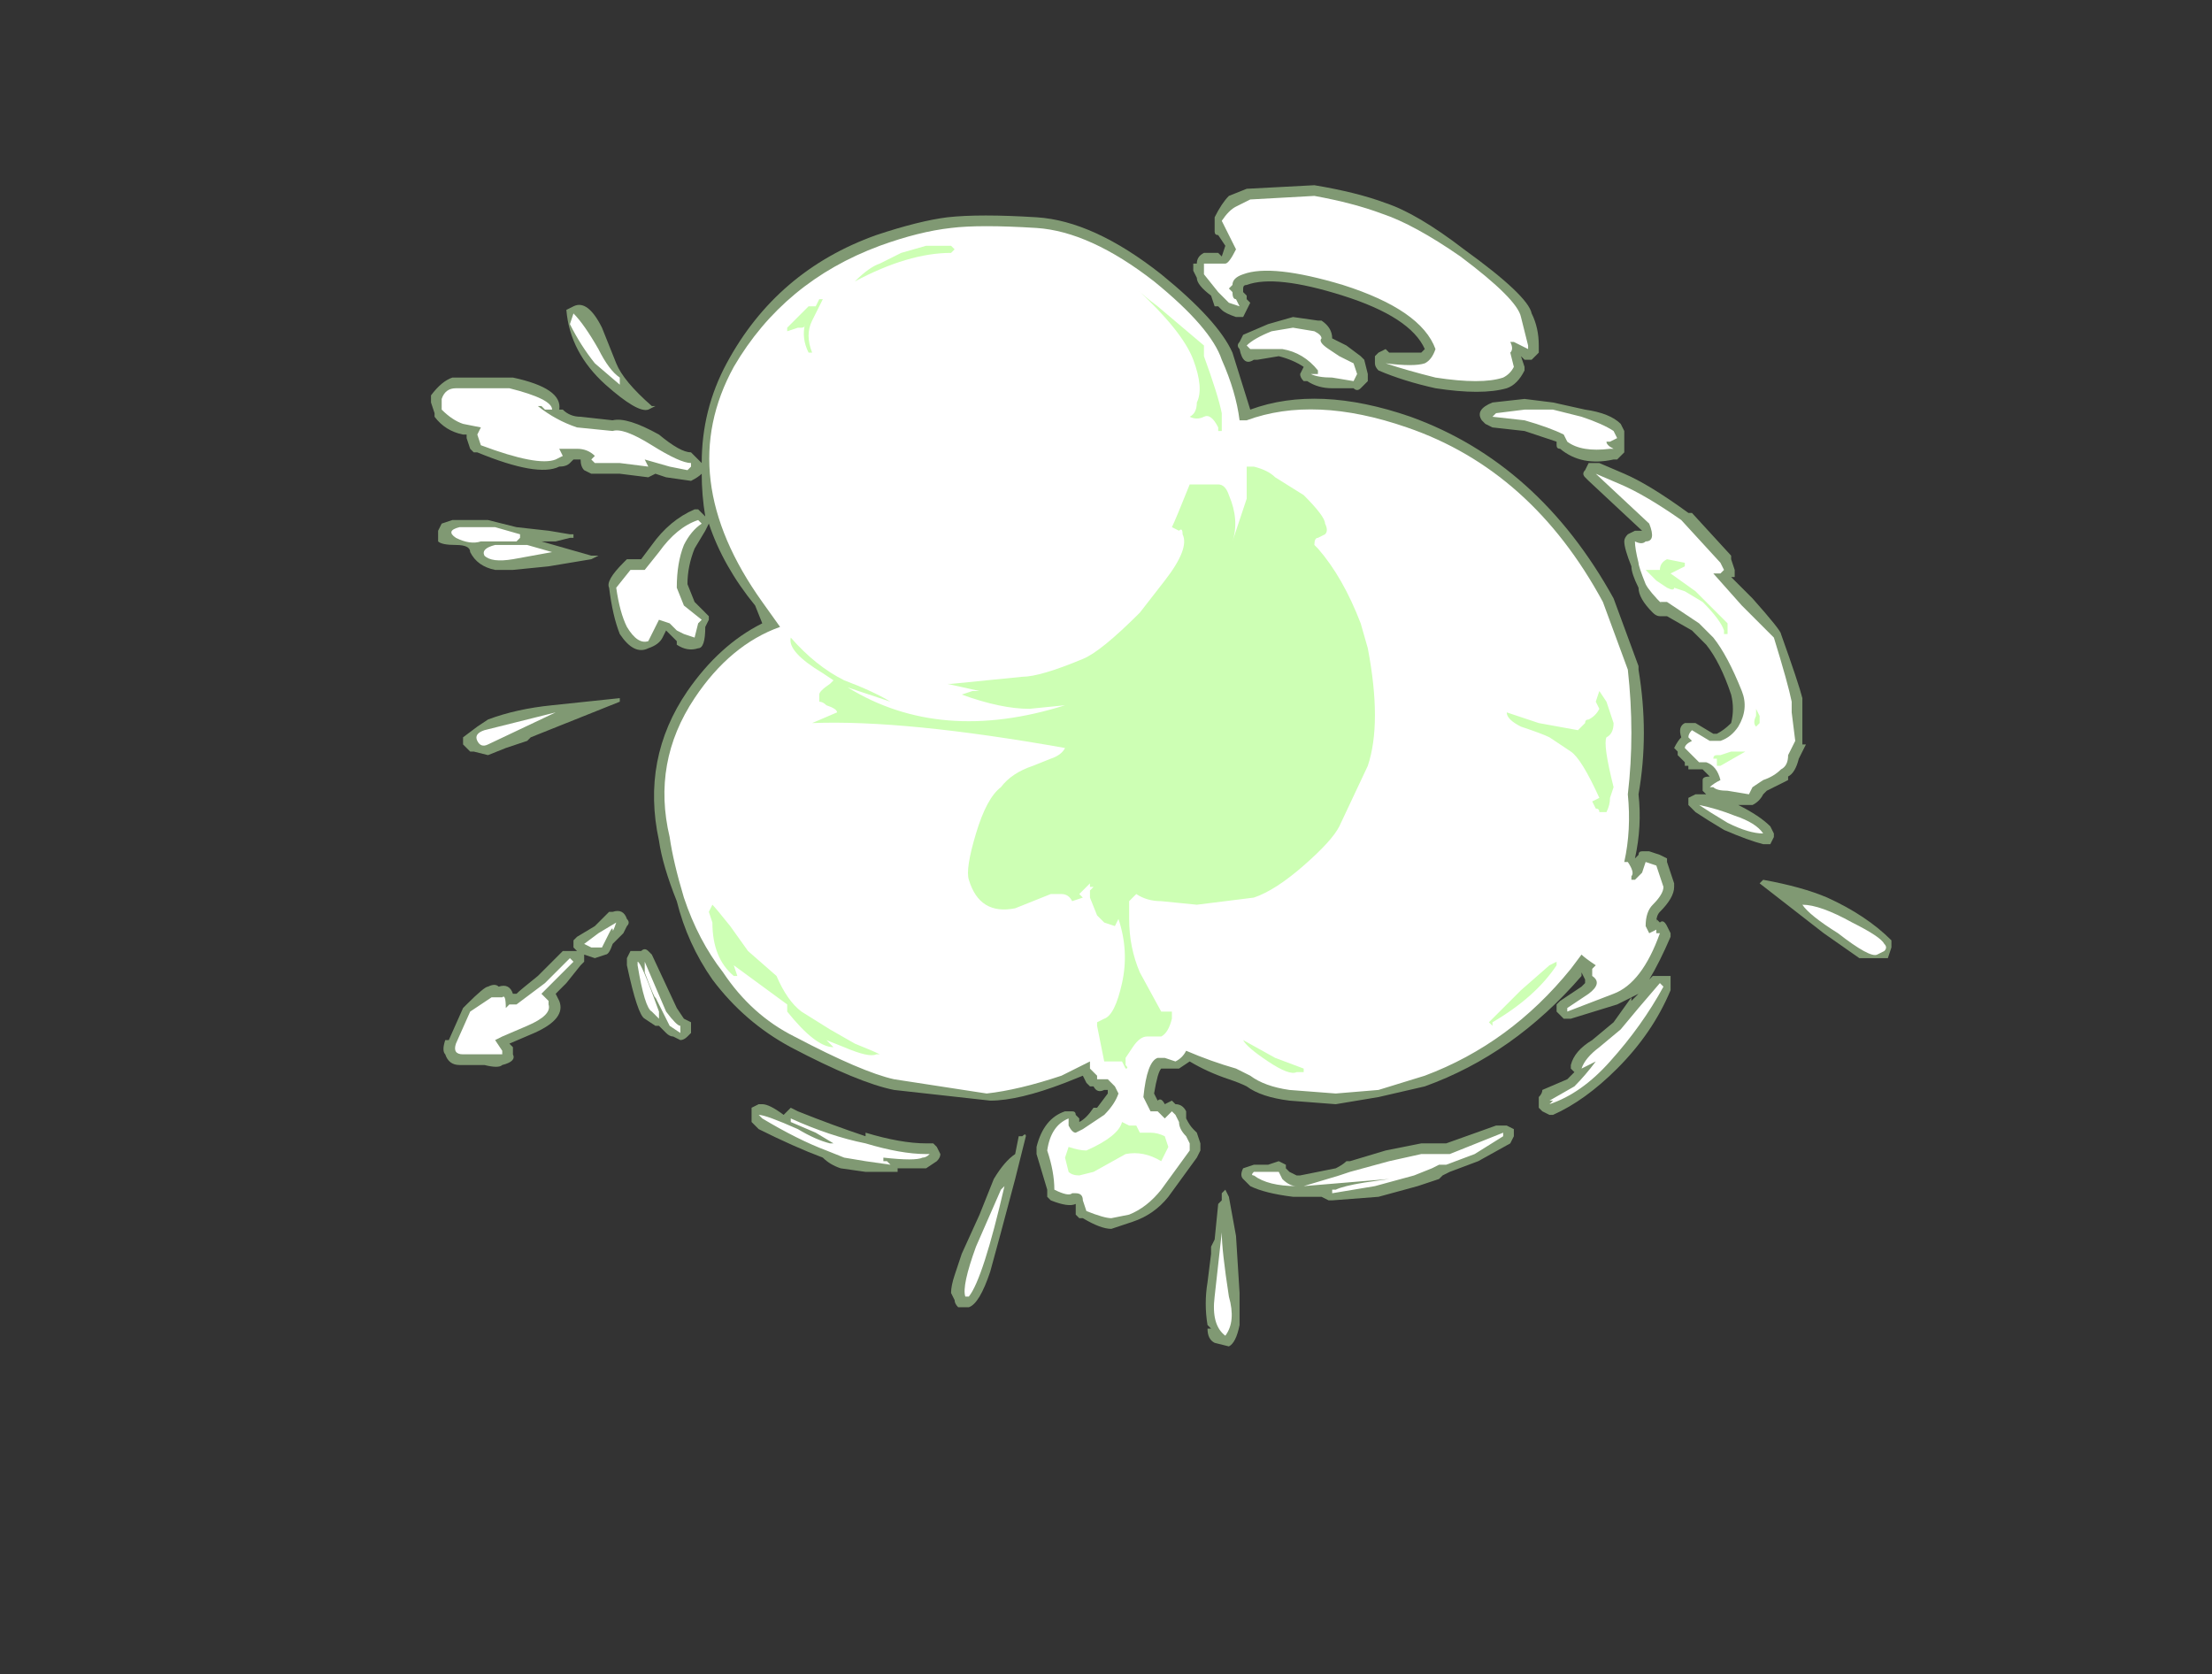 <?xml version="1.0" encoding="UTF-8" standalone="no"?>
<svg xmlns:ffdec="https://www.free-decompiler.com/flash" xmlns:xlink="http://www.w3.org/1999/xlink" ffdec:objectType="frame" height="164.5px" width="217.35px" xmlns="http://www.w3.org/2000/svg">
  <rect width="100%" height="100%" fill="#333333" stroke="none"/>
  <g transform="matrix(1.0, 0.0, 0.0, 1.0, 117.25, 56.0)">
    <use ffdec:characterId="936" height="16.3" transform="matrix(7.0, 0.0, 0.0, 7.0, -74.9, -37.8)" width="20.5" xlink:href="#shape0"/>
  </g>
  <defs>
    <g id="shape0" transform="matrix(1.0, 0.0, 0.0, 1.0, 10.7, 5.4)">
      <path d="M4.75 -3.6 Q4.85 -3.4 4.85 -3.15 L4.85 -3.05 4.75 -2.95 4.65 -2.95 4.6 -3.0 4.65 -2.85 4.65 -2.8 Q4.55 -2.6 4.4 -2.55 4.05 -2.45 3.4 -2.55 2.95 -2.65 2.6 -2.8 2.55 -2.85 2.55 -2.9 L2.55 -3.0 2.6 -3.05 2.7 -3.1 2.75 -3.05 3.2 -3.05 3.25 -3.1 Q3.05 -3.55 2.1 -3.85 1.15 -4.15 0.75 -4.0 0.7 -4.0 0.7 -3.95 L0.7 -3.9 0.75 -3.85 0.75 -3.8 0.8 -3.75 0.7 -3.55 0.6 -3.55 Q0.45 -3.6 0.4 -3.65 L0.35 -3.7 0.3 -3.7 0.25 -3.85 Q0.05 -4.0 0.05 -4.1 L0.0 -4.2 Q0.0 -4.25 0.0 -4.3 L0.05 -4.3 Q0.05 -4.4 0.15 -4.45 L0.35 -4.45 0.4 -4.4 0.45 -4.55 0.35 -4.7 Q0.3 -4.7 0.3 -4.75 L0.3 -4.95 Q0.4 -5.15 0.5 -5.25 L0.75 -5.35 1.7 -5.4 Q2.3 -5.3 2.7 -5.15 3.15 -5.0 3.8 -4.5 4.7 -3.85 4.75 -3.6 M2.4 -2.95 L2.45 -2.75 2.45 -2.65 2.35 -2.55 Q2.3 -2.5 2.25 -2.55 L1.95 -2.55 Q1.75 -2.55 1.6 -2.65 L1.55 -2.65 Q1.5 -2.7 1.5 -2.75 L1.55 -2.85 Q1.4 -2.95 1.2 -3.0 L0.9 -2.95 0.85 -2.95 Q0.7 -2.85 0.65 -3.1 0.6 -3.15 0.65 -3.2 L0.7 -3.3 1.05 -3.45 1.4 -3.55 1.75 -3.5 1.8 -3.5 Q1.95 -3.4 1.95 -3.25 L2.15 -3.15 2.35 -3.0 2.4 -2.95 M0.8 -2.25 Q1.75 -2.6 3.05 -2.15 4.85 -1.5 5.9 0.4 L6.25 1.35 6.25 1.4 Q6.4 2.3 6.25 3.15 6.3 3.6 6.2 4.05 L6.25 4.0 Q6.25 3.95 6.3 3.95 L6.4 3.95 6.55 4.0 6.65 4.05 6.65 4.1 6.75 4.4 6.75 4.45 Q6.75 4.6 6.55 4.8 6.5 4.85 6.5 4.95 L6.5 4.9 6.55 4.95 Q6.6 4.9 6.65 5.0 L6.7 5.1 6.7 5.15 Q6.55 5.5 6.4 5.75 L6.45 5.7 6.7 5.7 6.7 5.9 Q6.45 6.5 5.95 7.0 5.5 7.45 5.05 7.65 L5.0 7.65 4.9 7.6 4.85 7.55 Q4.85 7.5 4.85 7.45 L4.85 7.4 Q4.9 7.35 4.9 7.3 L5.25 7.15 5.35 7.05 5.3 7.0 5.3 6.95 Q5.35 6.75 5.6 6.6 L5.9 6.35 6.15 6.0 6.15 6.05 6.25 5.95 5.95 6.1 5.3 6.3 5.2 6.3 5.1 6.2 5.1 6.1 5.15 6.05 5.45 5.85 5.5 5.8 5.5 5.75 5.45 5.65 5.45 5.7 Q4.5 6.8 3.25 7.25 L2.6 7.4 2.0 7.5 1.35 7.45 Q0.95 7.4 0.75 7.25 0.65 7.2 0.5 7.15 0.2 7.05 -0.05 6.9 L-0.2 7.0 -0.45 7.0 Q-0.5 7.05 -0.55 7.35 L-0.5 7.45 Q-0.45 7.4 -0.4 7.5 L-0.3 7.45 -0.25 7.5 Q-0.15 7.5 -0.1 7.6 L-0.1 7.7 Q-0.05 7.8 0.0 7.85 L0.05 7.9 0.1 8.05 0.1 8.15 0.05 8.25 -0.35 8.8 Q-0.55 9.05 -0.85 9.15 L-1.15 9.25 Q-1.3 9.25 -1.55 9.1 L-1.6 9.1 -1.65 9.05 -1.65 8.9 Q-1.75 8.95 -2.0 8.85 L-2.05 8.8 -2.05 8.7 -2.2 8.2 -2.2 8.1 Q-2.1 7.7 -1.8 7.6 L-1.7 7.6 Q-1.65 7.6 -1.65 7.65 L-1.6 7.7 -1.6 7.75 Q-1.5 7.7 -1.4 7.55 L-1.35 7.55 -1.2 7.35 -1.2 7.3 -1.25 7.3 Q-1.35 7.35 -1.4 7.25 L-1.45 7.25 -1.5 7.2 -1.55 7.1 -1.8 7.2 Q-2.45 7.45 -2.85 7.45 L-4.2 7.3 Q-4.7 7.2 -5.65 6.7 -6.3 6.35 -6.75 5.75 -7.1 5.25 -7.25 4.65 -7.45 4.15 -7.5 3.8 -7.75 2.65 -7.1 1.7 -6.65 1.05 -6.05 0.75 L-6.15 0.5 Q-6.6 -0.05 -6.8 -0.65 L-6.85 -0.55 -7.0 -0.3 Q-7.1 -0.05 -7.1 0.2 L-7.0 0.45 -6.8 0.65 -6.8 0.7 -6.85 0.8 Q-6.85 1.1 -6.95 1.1 -7.1 1.15 -7.25 1.05 L-7.25 1.0 -7.4 0.85 -7.45 0.95 Q-7.5 1.05 -7.65 1.1 -7.85 1.2 -8.05 0.9 -8.15 0.65 -8.2 0.25 -8.25 0.15 -8.0 -0.1 L-7.95 -0.15 -7.75 -0.15 -7.6 -0.35 Q-7.35 -0.7 -7.0 -0.85 L-6.95 -0.85 -6.85 -0.75 Q-6.9 -1.05 -6.9 -1.35 -6.95 -1.3 -7.05 -1.25 L-7.4 -1.3 -7.55 -1.35 -7.65 -1.3 -8.05 -1.35 -8.45 -1.35 -8.55 -1.4 Q-8.6 -1.45 -8.6 -1.55 L-8.7 -1.55 -8.75 -1.5 Q-8.8 -1.45 -8.9 -1.45 -9.2 -1.3 -10.05 -1.65 L-10.1 -1.65 -10.15 -1.7 -10.2 -1.85 -10.2 -1.9 -10.25 -1.9 Q-10.5 -1.95 -10.65 -2.15 L-10.65 -2.2 -10.7 -2.35 -10.7 -2.45 Q-10.55 -2.65 -10.4 -2.7 L-9.55 -2.7 Q-8.85 -2.55 -8.9 -2.25 L-8.85 -2.25 Q-8.75 -2.15 -8.6 -2.15 L-8.15 -2.1 Q-7.95 -2.15 -7.5 -1.9 -7.2 -1.65 -7.05 -1.65 L-6.9 -1.5 Q-6.9 -2.25 -6.55 -2.9 -5.85 -4.2 -4.45 -4.7 -3.85 -4.9 -3.45 -4.95 -3.0 -5.0 -2.2 -4.95 -1.4 -4.9 -0.45 -4.15 0.35 -3.5 0.55 -3.05 L0.8 -2.25 M4.5 -3.05 L4.5 -3.05 M5.5 -2.25 Q5.85 -2.2 6.0 -2.05 L6.05 -1.95 6.05 -1.65 5.95 -1.55 5.9 -1.55 Q5.45 -1.45 5.15 -1.7 5.1 -1.7 5.1 -1.75 L5.1 -1.8 4.65 -1.95 4.2 -2.0 4.1 -2.05 4.05 -2.1 Q3.95 -2.25 4.2 -2.35 L4.65 -2.4 5.05 -2.35 5.5 -2.25 M5.7 -1.5 L6.05 -1.35 Q6.4 -1.2 6.95 -0.8 L7.0 -0.8 7.55 -0.2 7.55 -0.15 7.6 0.0 7.6 0.1 7.55 0.1 7.85 0.4 Q8.25 0.85 8.25 0.9 8.5 1.6 8.55 1.8 L8.55 2.45 8.6 2.45 8.5 2.65 Q8.45 2.85 8.35 2.9 L8.35 2.95 8.05 3.1 8.0 3.15 Q7.95 3.25 7.85 3.3 7.8 3.3 7.65 3.3 7.95 3.45 8.1 3.6 L8.15 3.7 8.15 3.75 8.1 3.85 8.0 3.85 Q7.8 3.8 7.45 3.65 7.2 3.5 7.05 3.4 L6.95 3.3 6.95 3.2 7.05 3.15 7.2 3.15 7.15 3.1 7.15 3.05 Q7.15 3.0 7.15 2.95 7.15 2.9 7.25 2.9 L7.15 2.8 6.95 2.8 6.95 2.75 6.9 2.75 6.9 2.7 6.8 2.6 6.8 2.55 6.75 2.5 Q6.8 2.4 6.85 2.35 6.8 2.2 6.9 2.15 L7.05 2.15 7.3 2.3 7.35 2.3 Q7.45 2.25 7.55 2.15 7.6 1.95 7.55 1.75 7.4 1.3 7.2 1.05 L7.0 0.85 6.65 0.65 6.55 0.65 Q6.5 0.65 6.45 0.6 6.25 0.4 6.25 0.25 6.15 0.05 6.15 -0.05 6.05 -0.3 6.05 -0.4 6.05 -0.45 6.1 -0.5 L6.2 -0.55 6.3 -0.55 5.55 -1.25 5.5 -1.3 Q5.45 -1.35 5.5 -1.4 L5.55 -1.5 5.7 -1.5 M8.0 4.35 Q8.55 4.45 8.9 4.6 9.45 4.85 9.8 5.2 L9.8 5.3 9.75 5.45 9.35 5.45 8.85 5.1 7.95 4.4 8.0 4.35 M4.5 7.85 L4.5 7.95 4.45 8.05 4.0 8.3 3.6 8.45 3.5 8.5 3.45 8.55 3.15 8.65 2.6 8.8 1.95 8.85 1.9 8.85 1.8 8.8 1.4 8.8 Q1.0 8.75 0.8 8.65 L0.7 8.55 Q0.65 8.5 0.7 8.4 L0.85 8.35 1.05 8.35 1.2 8.3 1.3 8.35 1.3 8.4 1.35 8.45 1.45 8.5 1.5 8.5 2.0 8.4 Q2.1 8.35 2.15 8.3 L2.2 8.3 2.7 8.15 3.2 8.05 3.55 8.05 4.25 7.8 4.4 7.8 4.5 7.85 M0.45 8.7 L0.5 8.8 0.6 9.35 0.65 10.15 0.65 10.6 Q0.6 10.85 0.5 10.9 L0.3 10.85 Q0.2 10.8 0.2 10.65 L0.25 10.65 0.2 10.6 Q0.15 10.3 0.2 10.0 L0.25 9.6 0.25 9.5 0.3 9.4 0.35 8.9 0.4 8.85 0.4 8.75 0.45 8.7 M-8.7 -3.7 Q-8.5 -3.8 -8.3 -3.4 L-8.1 -2.9 Q-8.0 -2.65 -7.6 -2.3 L-7.55 -2.3 -7.65 -2.25 Q-7.8 -2.2 -8.25 -2.6 -8.75 -3.05 -8.8 -3.65 L-8.7 -3.7 M-10.35 -0.35 Q-10.55 -0.35 -10.6 -0.4 L-10.6 -0.55 -10.55 -0.65 -10.4 -0.7 -9.9 -0.7 -9.5 -0.6 -9.05 -0.55 -8.75 -0.5 -8.7 -0.5 -8.7 -0.45 -8.75 -0.45 -8.95 -0.4 -9.15 -0.4 -8.45 -0.2 -8.35 -0.2 -8.45 -0.15 -9.05 -0.05 -9.55 0.0 -9.8 0.0 Q-10.05 -0.05 -10.15 -0.25 -10.15 -0.35 -10.35 -0.35 M-9.0 -0.2 L-9.0 -0.2 M-8.05 1.85 L-9.3 2.35 -9.35 2.4 -9.65 2.5 -9.9 2.6 -10.1 2.55 -10.15 2.55 -10.25 2.45 -10.25 2.35 -10.05 2.2 -9.9 2.1 Q-9.5 1.95 -9.0 1.9 L-8.05 1.8 -8.05 1.85 M-10.2 6.1 Q-9.95 5.85 -9.9 5.85 -9.8 5.8 -9.75 5.85 -9.6 5.8 -9.55 5.95 L-9.5 5.95 Q-9.45 5.9 -9.2 5.7 L-8.85 5.35 -8.65 5.35 -8.7 5.3 -8.7 5.2 -8.65 5.15 -8.4 5.0 -8.2 4.8 -8.15 4.8 Q-8.0 4.75 -7.95 4.9 -7.9 4.95 -7.95 5.0 L-8.0 5.1 -8.15 5.25 Q-8.2 5.4 -8.25 5.4 L-8.4 5.45 -8.55 5.4 Q-8.55 5.45 -8.55 5.5 L-8.6 5.55 -8.8 5.8 -8.95 5.95 -8.9 6.05 Q-8.8 6.3 -9.25 6.5 L-9.6 6.65 -9.55 6.7 -9.55 6.8 Q-9.5 6.9 -9.7 6.95 -9.75 7.0 -9.95 6.95 L-10.3 6.95 Q-10.45 6.95 -10.5 6.8 -10.55 6.75 -10.5 6.6 L-10.45 6.6 -10.25 6.15 -10.2 6.1 M-7.65 5.35 L-7.6 5.4 -7.25 6.15 -7.15 6.3 -7.05 6.35 -7.05 6.5 -7.1 6.55 Q-7.15 6.6 -7.2 6.6 L-7.3 6.55 Q-7.35 6.55 -7.4 6.5 L-7.5 6.4 -7.55 6.4 -7.7 6.3 Q-7.8 6.25 -7.95 5.55 L-7.95 5.45 -7.9 5.35 -7.75 5.35 Q-7.7 5.3 -7.65 5.35 M-6.1 7.5 L-6.05 7.5 Q-5.95 7.5 -5.75 7.65 L-5.65 7.55 -5.55 7.6 Q-5.05 7.8 -4.6 7.95 L-4.6 7.9 Q-4.1 8.05 -3.75 8.05 L-3.65 8.05 -3.6 8.1 -3.55 8.2 Q-3.55 8.25 -3.6 8.3 L-3.75 8.4 -4.15 8.4 -4.15 8.45 -4.6 8.45 -4.95 8.4 Q-5.1 8.35 -5.2 8.25 -5.6 8.1 -6.1 7.85 L-6.2 7.75 -6.2 7.55 -6.1 7.5 M-2.4 7.95 Q-2.35 7.9 -2.35 7.95 L-2.5 8.55 -2.7 9.3 -2.85 9.85 Q-3.0 10.3 -3.15 10.35 L-3.3 10.35 Q-3.35 10.3 -3.35 10.25 L-3.4 10.15 Q-3.4 10.05 -3.35 9.9 -3.3 9.75 -3.25 9.6 L-3.0 9.05 -2.8 8.55 Q-2.65 8.3 -2.5 8.2 L-2.45 7.95 -2.4 7.95" fill="#cdffb4" fill-opacity="0.502" fill-rule="evenodd" stroke="none"/>
      <path d="M3.75 -4.4 Q4.55 -3.8 4.6 -3.55 L4.7 -3.15 4.7 -3.1 4.5 -3.2 4.45 -3.2 Q4.5 -3.1 4.45 -3.05 L4.5 -2.85 Q4.45 -2.75 4.35 -2.7 4.05 -2.6 3.4 -2.7 3.0 -2.8 2.7 -2.9 3.1 -2.85 3.25 -2.9 3.35 -2.95 3.4 -3.1 3.2 -3.65 2.1 -4.0 1.1 -4.3 0.7 -4.15 0.55 -4.1 0.55 -4.0 L0.5 -3.95 0.55 -3.9 Q0.55 -3.8 0.6 -3.8 L0.65 -3.7 0.5 -3.75 0.35 -3.9 0.15 -4.15 0.15 -4.3 0.45 -4.3 Q0.5 -4.3 0.6 -4.5 L0.4 -4.9 Q0.5 -5.05 0.6 -5.1 L0.8 -5.2 1.7 -5.25 Q2.25 -5.15 2.65 -5.0 3.1 -4.85 3.75 -4.4 M2.25 -2.65 L1.95 -2.7 Q1.75 -2.7 1.65 -2.75 L1.75 -2.75 1.75 -2.8 Q1.55 -3.05 1.25 -3.1 L0.8 -3.1 0.75 -3.15 Q0.85 -3.25 1.1 -3.35 L1.4 -3.4 1.7 -3.35 Q1.8 -3.3 1.8 -3.25 1.75 -3.2 1.9 -3.1 L2.05 -3.0 2.25 -2.9 2.3 -2.75 2.25 -2.65 M0.65 -2.1 L0.75 -2.1 Q1.7 -2.45 3.0 -2.0 4.75 -1.4 5.75 0.45 L6.1 1.4 Q6.2 2.3 6.1 3.15 6.15 3.65 6.05 4.1 L6.1 4.1 Q6.2 4.25 6.15 4.3 L6.15 4.35 6.2 4.35 6.3 4.25 6.35 4.1 6.5 4.15 6.6 4.45 Q6.6 4.55 6.45 4.7 6.35 4.8 6.35 5.0 L6.4 5.1 6.5 5.05 6.5 5.1 6.55 5.1 Q6.3 5.8 5.9 5.95 L5.25 6.2 5.25 6.15 5.55 5.95 Q5.75 5.8 5.6 5.7 L5.6 5.6 5.65 5.55 Q5.5 5.45 5.45 5.4 L5.3 5.6 Q4.45 6.65 3.25 7.1 L2.6 7.3 2.0 7.35 1.35 7.3 Q1.0 7.25 0.8 7.1 L0.6 7.0 Q0.25 6.9 -0.1 6.75 -0.15 6.85 -0.25 6.9 L-0.4 6.85 -0.5 6.85 Q-0.65 6.9 -0.7 7.4 L-0.6 7.6 -0.5 7.6 -0.4 7.7 -0.3 7.6 -0.25 7.65 -0.2 7.75 Q-0.2 7.85 -0.1 7.95 L-0.05 8.05 -0.05 8.15 -0.45 8.7 Q-0.65 8.95 -0.9 9.05 L-1.15 9.1 Q-1.25 9.1 -1.5 9.0 L-1.55 8.85 Q-1.55 8.75 -1.65 8.75 L-1.7 8.75 Q-1.75 8.8 -1.95 8.7 -1.95 8.45 -2.05 8.15 -2.0 7.8 -1.75 7.7 L-1.75 7.8 Q-1.7 7.9 -1.65 7.9 L-1.55 7.85 -1.25 7.65 Q-1.1 7.5 -1.05 7.35 L-1.1 7.25 -1.2 7.15 -1.35 7.15 -1.35 7.1 -1.45 7.0 -1.45 6.9 -1.85 7.1 Q-2.45 7.3 -2.9 7.35 L-4.2 7.15 Q-4.65 7.05 -5.6 6.55 -6.2 6.25 -6.6 5.65 -6.95 5.2 -7.15 4.6 -7.3 4.1 -7.35 3.75 -7.6 2.7 -7.0 1.8 -6.5 1.05 -5.8 0.8 L-6.05 0.45 Q-7.3 -1.3 -6.45 -2.85 -5.75 -4.05 -4.4 -4.55 -3.85 -4.75 -3.4 -4.8 -3.0 -4.85 -2.2 -4.8 -1.45 -4.75 -0.55 -4.05 0.25 -3.4 0.4 -2.95 0.6 -2.5 0.65 -2.1 M5.05 -2.25 L5.45 -2.15 Q5.75 -2.05 5.9 -1.95 L5.95 -1.85 5.85 -1.8 5.8 -1.8 Q5.8 -1.75 5.9 -1.7 L5.85 -1.7 Q5.45 -1.65 5.25 -1.8 L5.2 -1.9 Q5.0 -2.0 4.65 -2.1 L4.2 -2.15 4.25 -2.2 4.65 -2.25 5.05 -2.25 M6.85 -0.7 L7.4 -0.1 7.45 0.0 7.4 0.05 7.3 0.05 7.7 0.5 8.15 0.95 Q8.35 1.6 8.4 1.85 L8.4 2.0 8.45 2.4 8.35 2.6 Q8.35 2.75 8.25 2.8 8.15 2.9 8.0 2.95 L7.85 3.05 7.8 3.15 7.5 3.1 Q7.35 3.1 7.3 3.05 L7.25 3.05 Q7.3 3.0 7.4 2.95 7.35 2.75 7.2 2.7 L7.1 2.7 6.9 2.5 Q6.9 2.45 7.0 2.4 L6.95 2.35 Q6.95 2.3 7.0 2.25 L7.25 2.4 7.4 2.4 Q7.55 2.35 7.65 2.2 7.8 1.95 7.7 1.7 7.5 1.2 7.3 0.95 L7.1 0.75 6.65 0.45 6.55 0.45 6.6 0.5 Q6.4 0.3 6.35 0.2 6.25 -0.05 6.25 -0.1 6.2 -0.3 6.2 -0.4 6.3 -0.35 6.35 -0.4 6.5 -0.4 6.4 -0.65 L5.65 -1.35 6.0 -1.2 Q6.35 -1.05 6.85 -0.7 M7.6 3.45 Q7.9 3.55 8.0 3.7 7.8 3.7 7.5 3.55 7.25 3.4 7.1 3.3 7.35 3.35 7.6 3.45 M5.85 6.9 Q5.45 7.35 5.0 7.5 L5.05 7.45 5.0 7.45 5.35 7.25 Q5.5 7.1 5.65 6.9 5.55 6.95 5.45 7.0 5.5 6.85 5.7 6.7 L6.0 6.45 6.25 6.15 6.55 5.8 6.6 5.85 Q6.3 6.4 5.85 6.9 M9.7 5.25 Q9.75 5.3 9.7 5.35 L9.6 5.4 Q9.5 5.45 9.05 5.1 8.65 4.85 8.55 4.7 8.8 4.7 9.25 4.95 9.65 5.15 9.7 5.25 M4.35 7.9 L4.35 7.95 3.95 8.2 3.55 8.35 3.45 8.35 3.35 8.4 3.1 8.5 2.55 8.65 1.95 8.75 1.95 8.7 2.0 8.7 Q2.1 8.65 2.4 8.6 L2.75 8.55 1.55 8.65 2.05 8.5 2.2 8.45 2.75 8.3 3.2 8.2 3.6 8.2 4.35 7.9 M1.45 8.65 Q1.05 8.65 0.85 8.5 0.8 8.5 0.85 8.45 L1.2 8.45 1.25 8.55 Q1.35 8.65 1.45 8.65 M0.5 10.2 Q0.6 10.55 0.45 10.75 0.25 10.6 0.3 10.2 L0.4 9.3 Q0.4 9.55 0.5 10.2 M-9.0 -2.25 L-9.1 -2.25 -9.15 -2.3 -9.2 -2.3 Q-8.95 -2.1 -8.65 -2.0 L-8.15 -1.95 Q-8.0 -2.0 -7.6 -1.75 -7.2 -1.5 -7.05 -1.5 L-7.05 -1.45 -7.1 -1.4 -7.35 -1.45 -7.7 -1.55 -7.65 -1.45 -8.05 -1.5 -8.4 -1.5 -8.45 -1.55 -8.4 -1.6 Q-8.5 -1.7 -8.65 -1.7 L-8.9 -1.7 -8.85 -1.6 -8.95 -1.55 Q-9.2 -1.45 -10.0 -1.75 L-10.05 -1.9 -10.0 -2.0 -10.25 -2.05 Q-10.4 -2.1 -10.55 -2.25 L-10.55 -2.4 Q-10.5 -2.55 -10.35 -2.55 L-9.6 -2.55 Q-9.0 -2.4 -9.0 -2.25 M-10.3 -0.6 L-9.8 -0.6 -9.45 -0.5 -9.45 -0.45 -9.5 -0.4 -10.0 -0.4 Q-10.15 -0.35 -10.35 -0.45 -10.5 -0.55 -10.3 -0.6 M-9.8 -0.35 L-9.35 -0.35 -9.0 -0.25 -9.55 -0.15 Q-9.85 -0.1 -9.95 -0.2 -10.0 -0.3 -9.8 -0.35 M-8.05 -2.6 L-8.4 -2.9 Q-8.6 -3.15 -8.75 -3.45 L-8.7 -3.6 Q-8.55 -3.45 -8.35 -3.1 -8.2 -2.8 -8.05 -2.7 L-8.05 -2.6 M-7.15 -0.35 Q-7.25 -0.1 -7.25 0.25 L-7.15 0.5 -6.9 0.7 -6.95 0.75 -7.0 0.95 -7.15 0.9 -7.25 0.85 -7.35 0.75 -7.5 0.7 -7.65 1.0 Q-7.8 1.05 -7.95 0.8 -8.05 0.6 -8.1 0.25 L-7.9 0.0 -7.7 0.0 -7.5 -0.25 Q-7.25 -0.6 -6.95 -0.7 L-6.9 -0.65 Q-7.05 -0.55 -7.15 -0.35 M-9.95 2.25 L-8.95 2.0 -9.9 2.45 Q-10.0 2.5 -10.05 2.4 -10.1 2.3 -9.95 2.25 M-10.35 6.65 L-10.15 6.2 -9.85 6.0 -9.7 6.0 Q-9.65 5.95 -9.65 6.15 L-9.6 6.1 -9.5 6.1 -9.1 5.8 -8.75 5.45 -8.7 5.5 -9.15 5.95 -9.05 6.05 -9.05 6.1 Q-9.0 6.25 -9.35 6.4 L-9.7 6.55 -9.8 6.6 -9.7 6.75 -9.7 6.8 -10.25 6.8 Q-10.4 6.8 -10.35 6.65 M-8.45 5.3 L-8.55 5.25 -8.35 5.1 -8.1 4.95 Q-8.1 4.9 -8.1 4.95 -8.15 5.1 -8.15 5.05 -8.15 5.0 -8.2 5.1 L-8.3 5.3 -8.45 5.3 M-7.8 5.5 Q-7.75 5.5 -7.5 6.2 L-7.5 6.3 -7.6 6.2 Q-7.7 6.15 -7.8 5.55 L-7.8 5.5 M-7.7 5.65 L-7.7 5.5 -7.4 6.2 Q-7.25 6.4 -7.2 6.4 L-7.2 6.5 -7.35 6.4 -7.55 6.0 Q-7.55 6.05 -7.7 5.65 M-6.1 7.65 Q-6.0 7.65 -5.55 7.85 -5.3 8.0 -5.1 8.05 L-5.05 8.05 -5.3 7.9 -5.65 7.75 -5.65 7.7 Q-5.1 7.95 -4.6 8.05 -4.1 8.2 -3.75 8.2 L-3.7 8.2 Q-3.75 8.25 -3.8 8.25 -3.9 8.3 -4.35 8.25 L-4.35 8.3 -4.3 8.3 -4.25 8.35 -4.6 8.3 -4.9 8.25 -5.15 8.15 Q-5.55 8.0 -6.05 7.7 L-6.1 7.65 M-2.65 8.65 Q-2.95 9.95 -3.15 10.2 L-3.2 10.2 Q-3.25 10.05 -3.05 9.5 L-2.7 8.7 -2.65 8.65 M-4.5 8.25 L-4.5 8.25" fill="#ffffff" fill-rule="evenodd" stroke="none"/>
      <path d="M0.4 -2.2 Q0.4 -2.05 0.4 -1.95 L0.35 -1.95 0.35 -2.0 Q0.25 -2.2 0.15 -2.15 0.05 -2.1 -0.05 -2.15 0.05 -2.2 0.05 -2.35 0.15 -2.55 0.0 -2.95 -0.15 -3.35 -0.8 -3.95 -0.7 -3.85 -0.5 -3.7 L0.15 -3.15 Q0.15 -3.05 0.15 -3.0 0.35 -2.45 0.4 -2.2 M1.15 -1.3 L1.55 -1.05 Q1.85 -0.75 1.85 -0.65 1.9 -0.55 1.85 -0.5 L1.75 -0.45 Q1.7 -0.45 1.7 -0.35 L1.75 -0.3 Q2.1 0.1 2.35 0.75 L2.45 1.1 Q2.65 2.15 2.45 2.75 L2.05 3.6 Q1.95 3.8 1.55 4.15 1.15 4.5 0.85 4.6 L0.05 4.7 -0.45 4.65 Q-0.65 4.65 -0.8 4.55 L-0.9 4.65 -0.9 4.9 Q-0.9 5.3 -0.75 5.65 L-0.45 6.2 -0.3 6.2 -0.3 6.3 Q-0.35 6.5 -0.45 6.55 L-0.65 6.55 Q-0.75 6.55 -0.85 6.7 L-0.95 6.85 -0.95 6.95 Q-0.9 7.0 -0.95 7.0 L-1.0 6.9 -1.25 6.9 -1.35 6.4 -1.35 6.35 -1.25 6.3 Q-1.1 6.25 -1.0 5.8 -0.9 5.35 -1.05 4.9 L-1.1 5.0 -1.25 4.95 -1.35 4.85 -1.45 4.6 -1.45 4.5 -1.4 4.45 -1.45 4.45 -1.45 4.4 -1.6 4.55 -1.55 4.6 -1.7 4.65 Q-1.75 4.7 -1.7 4.65 -1.75 4.55 -1.85 4.55 -1.9 4.55 -2.0 4.55 L-2.5 4.75 Q-3.0 4.85 -3.15 4.35 -3.2 4.2 -3.05 3.7 -2.9 3.2 -2.7 3.05 -2.55 2.85 -2.25 2.75 L-2.0 2.65 Q-1.85 2.6 -1.8 2.5 -4.05 2.1 -5.35 2.15 L-5.0 2.0 Q-5.0 1.95 -5.15 1.9 -5.2 1.85 -5.25 1.85 L-5.25 1.75 Q-5.25 1.7 -5.1 1.6 L-5.05 1.55 -5.2 1.45 Q-5.7 1.15 -5.65 0.95 -5.3 1.35 -4.9 1.55 -4.5 1.7 -4.25 1.85 L-4.85 1.65 Q-3.55 2.45 -1.8 1.9 L-2.3 1.95 Q-2.7 1.95 -3.25 1.75 -3.3 1.75 -3.25 1.75 L-3.1 1.7 -3.0 1.7 -3.45 1.6 -3.4 1.6 -2.4 1.5 Q-2.15 1.5 -1.55 1.25 -1.3 1.15 -0.75 0.6 L-0.4 0.15 Q-0.05 -0.3 -0.15 -0.5 -0.15 -0.6 -0.2 -0.55 L-0.3 -0.6 Q-0.25 -0.7 -0.05 -1.2 L0.35 -1.2 Q0.45 -1.2 0.5 -1.05 0.65 -0.7 0.55 -0.4 L0.75 -1.0 0.75 -1.45 0.85 -1.45 Q1.05 -1.4 1.15 -1.3 M6.9 -0.1 L6.9 -0.05 6.7 0.05 7.05 0.3 7.5 0.75 7.5 0.9 7.45 0.9 7.45 0.85 Q7.4 0.7 7.15 0.45 L6.9 0.3 6.75 0.25 Q6.75 0.3 6.65 0.25 L6.5 0.15 6.35 0.0 6.55 0.0 Q6.55 -0.1 6.65 -0.15 L6.9 -0.1 M5.9 3.05 L5.85 3.2 Q5.85 3.3 5.8 3.4 L5.7 3.4 Q5.7 3.35 5.65 3.35 L5.6 3.25 5.7 3.2 Q5.45 2.65 5.3 2.55 L5.0 2.35 Q4.9 2.3 4.6 2.2 4.4 2.1 4.4 2.0 L4.85 2.15 5.4 2.25 5.5 2.15 Q5.5 2.1 5.55 2.1 5.65 2.05 5.7 1.95 L5.65 1.85 5.7 1.7 5.8 1.85 5.9 2.15 Q5.9 2.3 5.8 2.35 5.75 2.45 5.9 3.05 M7.9 2.0 L7.9 1.95 7.95 2.05 7.95 2.15 7.9 2.2 Q7.85 2.15 7.9 2.05 L7.9 2.0 M7.55 2.55 L7.75 2.55 7.4 2.75 7.35 2.75 7.35 2.65 7.3 2.65 Q7.3 2.6 7.35 2.6 L7.4 2.6 7.55 2.55 M0.7 6.6 L1.15 6.85 1.55 7.0 1.55 7.05 1.45 7.05 Q1.35 7.1 1.05 6.9 0.75 6.7 0.7 6.6 M4.6 5.9 L5.0 5.55 5.1 5.5 5.1 5.55 Q4.8 6.0 4.2 6.35 L4.2 6.4 4.15 6.35 4.6 5.9 M-4.4 -4.3 L-4.1 -4.45 -3.75 -4.55 -3.4 -4.55 -3.35 -4.5 -3.4 -4.45 Q-4.0 -4.45 -4.75 -4.05 -4.55 -4.25 -4.4 -4.3 M-5.35 -3.7 L-5.3 -3.7 -5.25 -3.8 -5.2 -3.8 -5.35 -3.5 Q-5.45 -3.3 -5.35 -3.05 L-5.4 -3.05 Q-5.5 -3.25 -5.45 -3.45 -5.45 -3.4 -5.5 -3.4 L-5.55 -3.4 -5.7 -3.35 -5.7 -3.4 -5.4 -3.7 -5.35 -3.7 M-5.1 6.45 L-4.75 6.65 Q-4.5 6.75 -4.4 6.8 L-4.45 6.8 Q-4.55 6.85 -4.9 6.7 L-5.15 6.6 -5.05 6.7 Q-5.3 6.7 -5.7 6.2 L-5.7 6.1 -6.45 5.55 -6.4 5.7 -6.45 5.7 Q-6.75 5.45 -6.75 4.95 L-6.8 4.8 -6.75 4.7 Q-6.7 4.75 -6.5 5.0 L-6.25 5.35 -5.85 5.7 Q-5.7 6.05 -5.5 6.2 L-5.1 6.45 M-0.4 7.95 L-0.35 8.1 -0.45 8.3 Q-0.7 8.15 -0.95 8.2 L-1.4 8.45 -1.6 8.5 Q-1.7 8.5 -1.75 8.45 L-1.8 8.25 -1.75 8.1 Q-1.6 8.15 -1.5 8.15 -1.05 7.95 -1.0 7.75 L-0.9 7.8 -0.8 7.8 -0.75 7.9 -0.6 7.9 Q-0.5 7.9 -0.4 7.95" fill="#cdffb4" fill-rule="evenodd" stroke="none"/>
    </g>
  </defs>
</svg>
